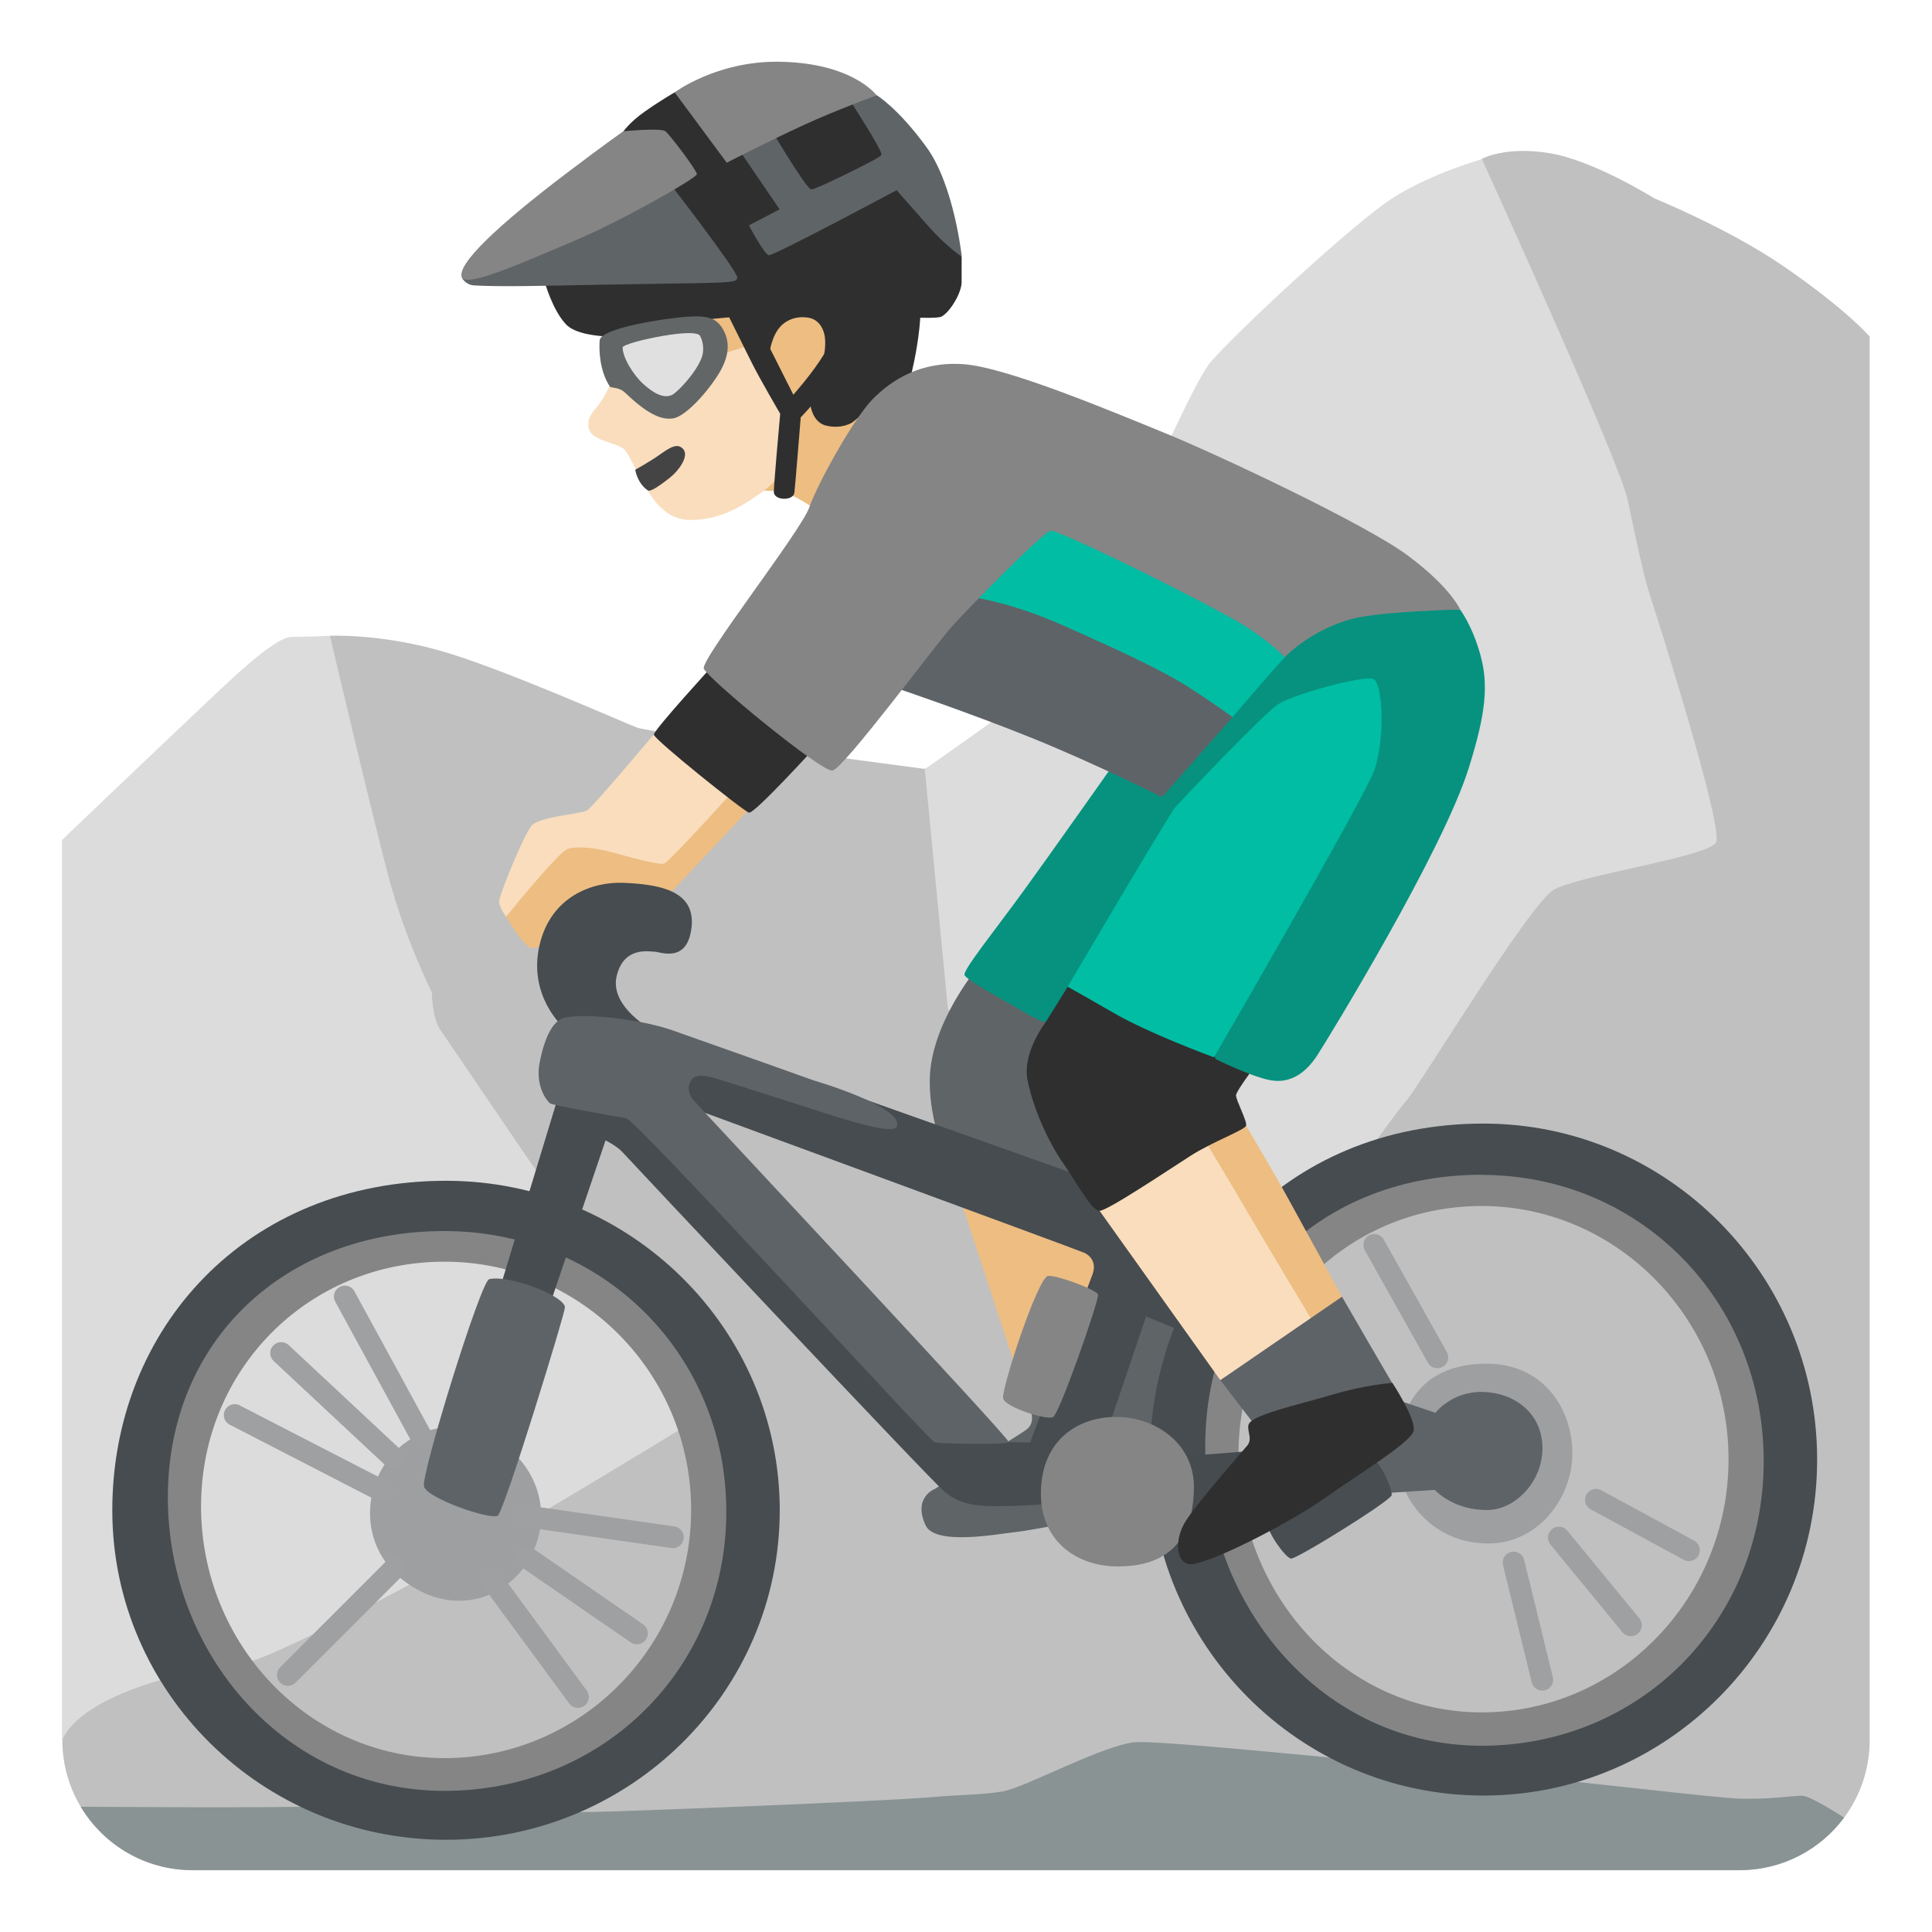 <svg enable-background="new 0 0 128 128" viewBox="0 0 128 128" xmlns="http://www.w3.org/2000/svg"><path d="m123.87 22.32v92.98c0 1.93-.64 3.71-1.71 5.15-1.57 2.1-4.08 3.46-6.91 3.46h-102.5c-3.14 0-5.89-1.68-7.4-4.2-.77-1.29-1.22-2.8-1.22-4.42v-59.66l12.1-4.69 5.64-8.82s3.19-.15 7.19.96 12.16 4.75 13.13 5.12 19.06 2.74 19.06 2.74l24.48-9.71 12.45-30.71s1.56-.86 4.5-.37 6.92 2.99 6.92 2.99 4.9 1.99 8.52 4.47c4.27 2.93 5.75 4.69 5.75 4.69z" fill="#c0c0c0"/><path d="m98.18 10.54s9.1 19.96 9.65 22.55 1.09 5.17 1.5 6.4 4.9 15.38 4.36 16.33-9.12 2.18-10.75 3.13-8.85 12.93-9.8 14.02-4.76 6.53-4.76 6.53l-11.02 1.77-14.56-14.43-1.53-15.88s5.34-3.72 7.79-5.62c2.45-1.91 9.39-19.33 11.16-21.37s9.53-9.26 12.11-10.89c2.59-1.63 5.87-2.54 5.87-2.54z" fill="#dcdcdc"/><path d="m4.13 115.29v-59.66s6.51-6.22 8.69-8.27 5.31-5.17 6.53-5.17 2.51-.07 2.51-.07 2.8 11.91 3.89 16 2.86 7.62 2.86 7.62 0 1.63.54 2.45 17.42 25.59 17.42 25.59-12.66 7.76-14.7 8.71-14.02 7.76-16.47 7.89c-2.45.14-9.9 1.77-11.28 4.9z" fill="#dcdcdc"/><path d="m122.16 120.44c-1.57 2.1-4.08 3.46-6.91 3.46h-102.5c-3.14 0-5.89-1.68-7.4-4.2 0 0 13.33.11 16.92-.05s13.46.48 16.97.4 19.2-.72 22.15-.96 3.51-.16 5.02-.4 6.85-3.19 8.92-3.27 14.42 1.2 21.99 1.91 16.01 1.75 17.85 1.83 3.66-.19 4.22-.19 2.78 1.45 2.78 1.45z" fill="#899394"/><path d="m70.92 80.51-7.31-1.09 4 12.15 6.75-2.54-.85-6.18z" fill="#edbd82"/><path d="m44.66 21.17-4.9.39s.12 1.09.38 1.65.5 1.21.31 2.18 9.81 7.12 9.81 7.12 1.2-.05 1.9.19 1.84 1.02 1.84 1.02l3.99-5.82-.56-9.61z" fill="#edbd82"/><path d="m49.69 22.87s-2.87.89-4.86 1.55c-1.01.34-4.37.97-4.37.97s-.31.74-.68 1.26c-.41.58-.76.83-.8 1.38s.23.82.79 1.07 1.24.39 1.55.64.81 1.45 1.21 2.1 1.26 2.64 3.27 2.61c2.05-.02 3.49-1.01 4.65-1.82s1.63-1.84 1.63-1.84v-3.8l-2.4-4.13z" fill="#f9ddbd"/><path d="m68.2 93.25s.52.97-.23 1.49-2.12 1.32-2.12 1.32l-3.9 2.58s-1.49.54-.63 2.41c.63 1.38 4.82.57 5.91.46s4.42-.8 4.42-.8l5.56-.92 2.06-13.02-10.44.92z" fill="#5f6467"/><path d="m98.17 117.28c-11.07 0-20.08-9.24-20.08-20.6s9.01-20.6 20.08-20.6 20.08 9.24 20.08 20.6-9.01 20.6-20.08 20.6zm0-37.38c-9.02 0-16.12 7.28-16.12 16.53s7.1 17.02 16.12 17.02 16.35-7.53 16.35-16.77-7.34-16.77-16.35-16.78z" fill="#858585"/><path d="m98.28 118.96c-12.19 0-22.11-9.99-22.11-22.26s8.88-22.26 22.11-22.26c12.19 0 22.11 9.99 22.11 22.26s-9.92 22.26-22.11 22.26zm-.12-41.13c-10.53 0-18.31 7.39-18.31 17.99s7.78 19.84 18.31 19.84 18.69-8.26 18.69-18.86-8.16-18.96-18.69-18.96z" fill="#464c4f"/><path d="m98.21 90.35c4.04-.15 6.06 3.05 5.96 6.15-.09 2.81-2.31 5.84-5.71 5.76-4.23-.1-6.25-3.94-5.91-6.5s1.56-5.27 5.66-5.41z" fill="#9e9fa1"/><path d="m83.14 96.11-5.56.44.05 3.2 4.38.99z" fill="#454b4e"/><path d="m91.17 98.96 3.89-.25s1.23 1.38 3.54 1.33c1.82-.04 3.64-1.92 3.59-4.18s-1.87-3.59-3.94-3.64-3.15 1.38-3.15 1.38l-3.2-1.08-2.02 5.76 1.28.69z" fill="#5e6367"/><path d="m69 63.71-4.33.52s-3.03 3.64-3.07 7.31c-.04 3.55 1.74 6.62 1.74 6.62l8.89.4-.77-11.71-2.45-3.14z" fill="#5f6467"/><path d="m44.19 53.12-8.85 2.97-1.79 4.66s1.07 1.89 1.64 2.05 3.38-1.43 3.38-1.43l5.94-2.3 5.37-5.73-1.79-2.51-3.89 2.3z" fill="#edbd82"/><path d="m37.28 68.01s-2.3-2.05-1.54-5.37 3.61-4.24 5.58-4.15c2.25.1 4.76.46 4.5 2.92s-2.1 1.64-2.46 1.64-2.05-.37-2.51 1.64c-.51 2.25 2.99 3.92 2.99 3.92l-5.14 2.63z" fill="#464c4f"/><path d="m29.44 120.24c-11.07 0-20.08-9.06-20.08-20.2s9.01-20.2 20.08-20.2 20.08 9.06 20.08 20.2-9.01 20.2-20.08 20.2zm0-36.65c-9.02 0-16.12 7.14-16.12 16.21s7.1 16.68 16.12 16.68 16.35-7.38 16.35-16.45-7.34-16.45-16.35-16.44z" fill="#858585"/><path d="m29.55 121.89c-12.19 0-22.11-9.79-22.11-21.83s8.88-21.83 22.11-21.83c12.19 0 22.11 9.79 22.11 21.83s-9.92 21.83-22.11 21.83zm-.12-40.33c-10.53 0-18.31 7.24-18.31 17.64s7.78 19.45 18.31 19.45 18.69-8.1 18.69-18.5-8.16-18.59-18.69-18.59z" fill="#464c4f"/><path d="m29.03 98.91s-.72 1.97.65 2.47c1.47.54 2.2-1.52 2.2-1.52l8.24-24.31s.79.41 1.1.76 20.54 21.88 21.37 22.53 1.6.95 3.44.95 5.75-.3 5.75-.3l4.15-12.27 3.16 1.3 2.03-7.22-34.67-12.32-2.6-.36 1.37 4.56s26.09 9.59 26.59 9.81.85.73.56 1.47-4.12 11.11-4.12 11.11l-4.12-.06-22.33-24.13-4.91 1.58-7.89 25.96z" fill="#464c4f"/><path d="m74.59 93.91c-2.45-.28-5.57.97-5.63 4.96-.04 3.22 2.37 4.91 5.09 4.91 3.08 0 4.99-1.47 5.05-5.18.04-2.73-2.14-4.42-4.51-4.69z" fill="#858585"/><path d="m84.04 101.02c-.13.42 1.12 2.19 1.49 2.24s6.6-3.82 6.67-4.2-.82-2.38-1.3-2.38-6.69 3.82-6.86 4.34z" fill="#474d51"/><path d="m77.06 76.48 5.49-1.91s1.97 3.32 2.94 5.1 3.42 6.24 3.42 6.24l-1.82 2.9z" fill="#edbd82"/><path d="m48.33 49.89-5.02-1.23s-3.99 4.76-4.4 5.02-3.17.41-3.69 1.02-2.15 4.61-2.15 5.02.46 1.02.46 1.02 3.22-3.99 3.99-4.45c.38-.23 1.71-.2 3.12.2s3.15.85 3.38.72c.46-.26 4.81-5.07 4.81-5.07z" fill="#f9ddbd"/><path d="m73.31 76.44-.46 3.78 8 11.22 6.16-3.82s-3.19-5.31-4.16-6.98-3.27-5.5-3.27-5.5z" fill="#f9ddbd"/><path d="m80.85 91.44 8.06-5.53 1.86 3.21 1.54 2.64-9.23 2.58z" fill="#5e6367"/><path d="m83.22 64.6-14.69-1.06.74 4.19s-1.54 2-1.2 3.79 1.33 4.06 2.39 5.58c1.06 1.53 1.86 3.12 2.39 3.12s4.59-2.73 6.05-3.66 3.59-1.7 3.66-1.99-.67-1.67-.67-2 1.8-2.65 1.8-2.65-.47-5.32-.47-5.32z" fill="#2f2f2f"/><path d="m73.51 51.02s-3.77 5.35-5.62 7.9c-1.84 2.54-4.08 5.32-3.99 5.67s3.12 1.96 3.99 2.49 1.38.65 1.38.65l1.46-2.34 8.13-1.28 1.67 6.05s2.28 1.14 3.6 1.4 2.37-.44 3.16-1.67 8.25-13.42 10-18.95c1.19-3.76 1.32-5.62.79-7.55s-1.34-3-1.34-3l-13.4-.94-9.83 11.58z" fill="#06927f"/><path d="m59.45 45.61s4.83 1.63 8.98 3.31 8.56 3.89 8.56 3.89 4.25-4.83 4.67-5.3-17.07-12.02-17.07-12.02l-5.15 10.13z" fill="#5e6367"/><path d="m64.12 39.52s2.57.26 6.25 1.89 6.62 2.99 8.35 4.1 2.94 2 2.94 2 2.96-3.47 3.45-3.94-1.3-5.61-1.3-5.61l-15.75-5.09-3.94 6.67z" fill="#00bda3"/><path d="m52.99 19.01-4.31.83 2.26 3.81s.08-1.05.59-1.8c.42-.61 1.16-.93 1.99-.81s1.13.91 1.15 1.52c.07 1.61-.83 2.34-.83 2.34l-.13 2.02s.14 1.07 1.03 1.28c1.06.25 1.74-.22 1.74-.22l3.89-3.17s1.5-5.85-.15-7.13c-1.04-.8-7.22 1.34-7.22 1.34z" fill="#2f2f2f"/><path d="m48.09 20.58s1.09 2.19 1.68 3.38 1.92 3.45 1.92 3.45-.44 4.85-.42 5.2c.03.56 1.29.59 1.36.03.05-.38.42-4.99.42-4.99s1.44-1.42 2.97-3.87c1.85-2.97 2.46-4.68 2.46-4.68l-1.83.42s-1.22 2.58-2.03 3.91-2.06 2.72-2.06 2.72-.77-1.54-1.42-2.82-1.49-2.96-1.49-2.96l-1.57.2z" fill="#2f2f2f"/><path d="m42.09 31.12s.97-.54 1.58-.97 1.2-.87 1.6-.39-.32 1.44-.89 1.89-1.27.96-1.46.84c-.7-.47-.84-1.37-.83-1.37z" fill="#444"/><path d="m36.08 18.65s.51 1.88 1.42 2.84 3.75.81 3.75.81l5.93-1.17s4.56-.46 6.74-.46 7.91.61 8.47.3 1.32-1.57 1.32-2.28v-1.67l-2.94-5.37-4.41-5.73-11.66.2s-.87.49-1.98 1.27c-1.01.71-1.42 1.32-1.42 1.32s-5.22 9.94-5.22 9.94z" fill="#2f2f2f"/><path d="m48.96 9.92 2.69 3.95-2.03 1.06s1.01 1.93 1.32 1.98 8.47-4.31 8.47-4.31 1.01 1.17 2.18 2.48c1.08 1.22 2.13 1.93 2.13 1.93s-.5-4.73-2.33-7.25c-1.88-2.59-3.3-3.45-3.3-3.45l-1.72-.41-.15.61s2.28 3.5 2.18 3.75c-.05.13-1.18.71-2.33 1.27-1.07.52-2.16 1.04-2.33 1.01-.35-.05-2.74-4.11-2.74-4.11l-2.03 1.47z" fill="#5f6467"/><path d="m38.61 12.97-8.01 5.43s.25.48.81.51c1.88.1 4.46.03 8.57-.05 8.21-.15 8.82-.05 8.87-.46s-4.66-6.49-4.66-6.49-5.58 1.06-5.58 1.06z" fill="#5f6467"/><path d="m39.73 22.55c-.05.61-.02 1.98.66 3.04.1.16.59 0 1.06.46 1.56 1.49 2.43 1.77 3.14 1.67s1.98-1.37 2.89-2.74.86-2.33.46-3.09-.96-1.01-2.38-.91-5.76.74-5.83 1.57z" fill="#626667"/><path d="m27 104.91c3.17 2.22 6.7.99 8.17-1.8s.51-6.11-2.42-7.8-6.03-.43-7.45 2.01c-1.29 2.21-1.16 5.59 1.7 7.59z" fill="#9e9fa1"/><g fill="#9fa0a2"><path d="m25.35 99.52c-.11 0-.23-.03-.33-.08l-9.8-5.05c-.36-.18-.49-.62-.31-.97s.62-.5.97-.31l9.8 5.05c.36.18.49.62.31.97-.13.25-.38.39-.64.39z"/><path d="m26.02 97.27c-.18 0-.35-.06-.49-.19l-7.4-6.91c-.29-.27-.31-.73-.03-1.02.27-.29.73-.31 1.02-.04l7.4 6.91c.29.27.31.73.03 1.02-.14.15-.34.23-.53.23z"/><path d="m27.88 95.84c-.26 0-.5-.14-.64-.38l-5.03-9.22c-.19-.35-.06-.79.29-.98s.79-.06.98.29l5.03 9.22c.19.35.06.79-.29.98-.11.06-.23.09-.35.09z"/><path d="m19.07 111.69c-.18 0-.37-.07-.51-.21-.28-.28-.28-.74 0-1.02l7.08-7.08c.28-.28.74-.28 1.02 0s.28.74 0 1.02l-7.08 7.08c-.14.14-.33.21-.51.21z"/><path d="m38.29 113.15c-.22 0-.44-.1-.58-.29l-5.74-7.81c-.24-.32-.17-.78.15-1.01.32-.24.77-.17 1.01.15l5.74 7.81c.24.32.17.78-.15 1.01-.13.09-.28.14-.43.14z"/><path d="m42.19 108.94c-.14 0-.28-.04-.41-.13l-7.37-5.08c-.33-.23-.41-.68-.18-1.01s.68-.41 1.01-.18l7.37 5.08c.33.23.41.68.18 1.01-.14.2-.37.31-.6.31z"/><path d="m44.57 102.56s-.07 0-.1 0l-9.85-1.41c-.4-.06-.67-.42-.61-.82.06-.39.42-.66.82-.61l9.85 1.41c.4.06.67.42.61.82-.05.36-.36.62-.71.62z"/></g><path d="m32.41 84.75c-.56.13-4.51 12.91-4.32 13.72s4.45 2.26 4.89 1.94 4.45-13.39 4.45-13.79c0-.75-3.7-2.19-5.02-1.87z" fill="#5e6367"/><path d="m41.25 23.01c0 .69.71 1.83 1.37 2.43s1.37 1.01 1.93.71c.36-.2 1.53-1.41 1.93-2.43.21-.55.08-1.15-.1-1.47-.16-.28-1.28-.2-2.44 0-1.32.22-2.69.6-2.69.77z" fill="#e0e0e0"/><path d="m30.6 18.39c-.38-.88 2.48-3.53 6.85-6.85 2.74-2.08 3.85-2.84 3.85-2.84s2.48-.25 2.79 0 2.08 2.59 2.08 2.84-4.97 3.09-8.11 4.41-7.15 3.14-7.45 2.43z" fill="#858585"/><path d="m44.7 6.12 3.45 4.66s3.75-1.93 5.98-2.89 3.95-1.57 3.95-1.57-1.57-2.17-6.49-2.23c-4.11-.05-6.9 2.03-6.89 2.03z" fill="#858585"/><path d="m70.73 65.38s6.75-11.48 7.16-11.93 5.79-6.14 6.8-6.8 5.52-1.88 6.25-1.68.81 4.16.1 6.09-10.61 18.99-10.61 18.99-4.32-1.57-6.75-3c-1.26-.73-2.95-1.68-2.95-1.68z" fill="#00bda3"/><path d="m82.71 94.44c.05-.68 3.35-1.38 5.42-2 2.36-.71 4.12-.82 4.12-.82s1.56 2.38 1.41 3.16-3.79 2.97-5.87 4.46-7.09 4.11-8.73 4.38c-1.11.19-1.37-1.56-.45-2.93s3.64-4.46 4.01-4.9.04-.86.08-1.34z" fill="#2f2f2f"/><path d="m72.75 85.77c-.05-.29-2.62-1.27-3.3-1.24s-3.13 7.54-2.99 8.12 2.86 1.45 3.3 1.24 3.06-7.75 2.99-8.12z" fill="#858585"/><path d="m37.18 67.52c-.44.19-1.03.89-1.42 2.84-.33 1.64.51 2.61.68 2.74s4.37.88 5.04.98 20.14 21.43 20.45 21.49 4.8.19 4.9-.03-20.69-22.39-20.91-22.68c-.34-.44-.4-.93-.09-1.34s1.06-.22 1.6-.07 6.97 2.22 7.54 2.4c1.79.56 4.28 1.31 4.46.77.42-1.31-5.52-3.04-5.52-3.04s-7.27-2.59-9.39-3.33-6.24-1.22-7.34-.75z" fill="#5e6367"/><g fill="#9fa0a2"><path d="m102.18 112.01c-.32 0-.62-.22-.7-.55l-1.9-7.77c-.09-.39.14-.78.53-.87s.78.14.87.53l1.9 7.77c.09.39-.14.78-.53.87-.06.01-.12.02-.17.02z"/><path d="m108.05 108.4c-.21 0-.42-.09-.56-.26l-4.77-5.81c-.25-.31-.21-.76.1-1.02.31-.25.76-.21 1.02.1l4.77 5.81c.25.31.21.76-.1 1.02-.14.11-.3.16-.46.16z"/><path d="m111.89 103.43c-.12 0-.23-.03-.34-.09l-6.16-3.34c-.35-.19-.48-.63-.29-.98s.63-.48.98-.29l6.16 3.34c.35.19.48.63.29.98-.13.24-.38.38-.64.38z"/><path d="m95.23 90.65c-.25 0-.5-.13-.63-.37l-4.18-7.45c-.19-.35-.07-.79.28-.98.35-.2.79-.07.98.28l4.18 7.45c.19.35.07.79-.28.98-.11.06-.23.09-.35.09z"/></g><path d="m47.21 44.11s-3.89 4.25-3.89 4.56 5.94 5.07 6.3 5.17 4.45-4.4 4.45-4.4l-6.86-5.32z" fill="#2f2f2f"/><path d="m46.63 44.3c-.25-.58 6.44-9.11 6.99-10.69s2.95-5.91 4.21-7.18 3.17-2.51 6.03-2.3 9.83 3.14 13.22 4.52c3.38 1.37 13.32 6.03 16.17 8.14s3.49 3.59 3.49 3.59-5.28.12-7.19.63c-2.75.74-4.44 2.54-4.44 2.54s-1.24-1.36-3.59-2.64c-4.91-2.68-11.41-5.75-11.88-5.75s-5.51 5.17-6.56 6.33-7.19 9.45-7.93 9.56-8.21-6.04-8.52-6.75z" fill="#858585"/></svg>